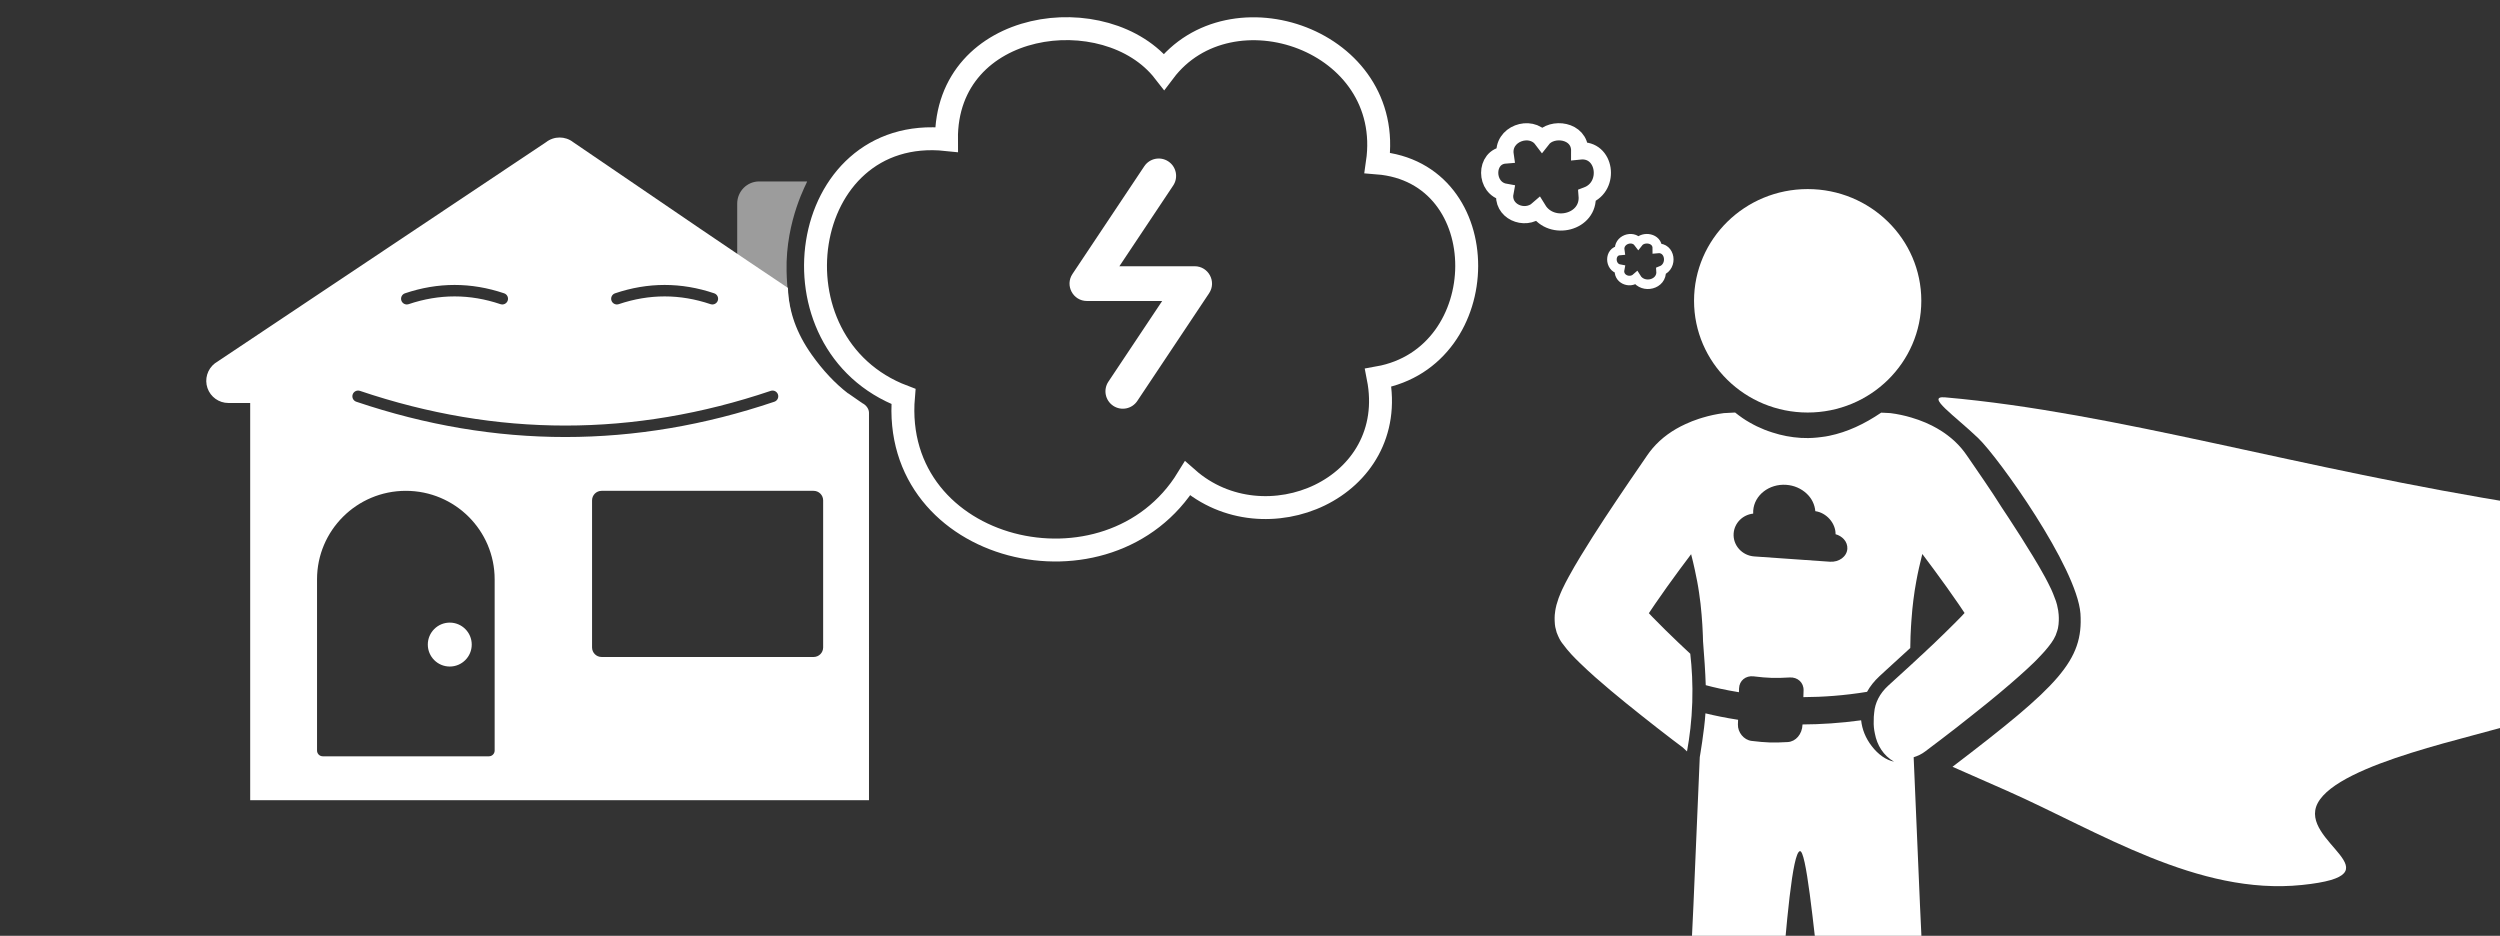 <?xml version="1.0" encoding="UTF-8"?>
<svg width="1309px" height="490px" viewBox="0 0 1309 490" version="1.1" xmlns="http://www.w3.org/2000/svg" xmlns:xlink="http://www.w3.org/1999/xlink">
    <rect x="0" y="0" width="1309" height="490" fill="#333333" stroke="none"/>
    <!-- Generator: Sketch 48.2 (47327) - http://www.bohemiancoding.com/sketch -->
    <title>Artboard</title>
    <desc>Created with Sketch.</desc>
    <defs></defs>
    <g id="Page-1" stroke="none" stroke-width="1" fill="none" fill-rule="evenodd">
        <g id="Artboard">
            <g id="Group" transform="translate(108, 72)" fill="#FFFFFF" fill-rule="nonzero">
                <path d="M314.626,23 C310.003,23 301.627,23 289.5,23 C283.146,23 278,28.202 278,34.625 L278,104.375 C278,110.798 308.272,113.033 314.626,113.033 C307.867,102.393 304.275,88.063 303.852,70.044 C303.218,43.015 314.962,23 314.626,23 Z" id="Shape" fill-opacity="0.513"></path>
                <path d="M336.059,134 L336.178,134 L342.887,138.664 C343.076,138.777 343.264,138.889 343.453,139 L343.37,139 L343.482,139.077 C344.526,139.597 345.368,140.311 346.01,141.22 C346.651,142.13 346.981,143.078 347,144.066 L347.002,347 L23,347 L23,139 L11.565,139 C6.627,139 2.233,135.855 0.625,131.176 C-0.976,126.496 0.568,121.313 4.465,118.272 L177.925,2.441 C182.1,-0.814 187.951,-0.814 192.126,2.441 C243.036,37.251 280.517,62.686 304.568,78.747 C304.913,90.849 309.052,102.491 316.982,113.674 C322.852,121.951 329.211,128.726 336.059,134 Z M207,185 C204.239,185 202,187.239 202,190 L202,267 C202,269.761 204.239,272 207,272 L318,272 C320.761,272 323,269.761 323,267 L323,190 C323,187.239 320.761,185 318,185 L207,185 Z M151,231.333 C151,205.746 130.18,185 104.5,185 C78.82,185 58,205.746 58,231.333 L58,321 C58,322.657 59.343,324 61,324 L148,324 C149.657,324 151,322.657 151,321 L151,231.333 Z M104.04,81.578 C102.47,82.108 101.628,83.81 102.158,85.38 C102.688,86.95 104.39,87.792 105.96,87.262 C113.988,84.55 121.998,83.198 130,83.198 C138.002,83.198 146.012,84.55 154.04,87.262 C155.61,87.792 157.312,86.95 157.842,85.38 C158.372,83.81 157.53,82.108 155.96,81.578 C147.322,78.66 138.664,77.198 130,77.198 C121.336,77.198 112.678,78.66 104.04,81.578 Z M214.04,81.578 C212.47,82.108 211.628,83.81 212.158,85.38 C212.688,86.95 214.39,87.792 215.96,87.262 C223.988,84.55 231.998,83.198 240,83.198 C248.002,83.198 256.012,84.55 264.04,87.262 C265.61,87.792 267.312,86.95 267.842,85.38 C268.372,83.81 267.53,82.108 265.96,81.578 C257.322,78.66 248.664,77.198 240,77.198 C231.336,77.198 222.678,78.66 214.04,81.578 Z M78.54,138.342 C115.012,150.661 151.502,156.824 188,156.824 C224.498,156.824 260.988,150.661 297.46,138.342 C299.03,137.812 299.872,136.11 299.342,134.54 C298.812,132.97 297.11,132.128 295.54,132.658 C259.678,144.771 223.836,150.824 188,150.824 C152.164,150.824 116.322,144.771 80.46,132.658 C78.89,132.128 77.188,132.97 76.658,134.54 C76.128,136.11 76.97,137.812 78.54,138.342 Z" id="Combined-Shape"></path>
                <circle id="Oval" cx="127.5" cy="265.5" r="11.5"></circle>
            </g>
            <g id="Group" transform="translate(1109.5, 346.5) scale(-1, 1) translate(-1109.5, -346.5) translate(814, 99)" fill="#FFFFFF">
                <path d="M389.147,193.793 C374.162,167.951 332.382,169.304 306.63,165.222 C189.002,146.676 93.333,116.929 3.487,109.057 C-7.08,108.13 8.6,118.702 20.848,130.463 C31.422,140.602 72.436,197.953 74.328,222.253 C75.922,246.947 62.957,260.074 7.328,302.487 C16.918,306.657 26.487,310.894 36.033,315.131 C83.918,336.357 135.844,370.008 190.323,364.373 C242.824,358.963 187.901,341.792 198.535,321.539 C209.66,300.399 282.565,286.646 304.299,279.082 C325.855,271.582 364.638,259.36 324.589,244.409 C333.58,234.252 398.116,209.341 389.147,193.793 Z" id="Shape" transform="translate(195, 237) scale(-1, 1) translate(-195, -237) "></path>
                <path d="M458.506,117 C491.368,117 518,90.785 518,58.484 C518,26.18 491.368,0 458.506,0 C425.641,0 399,26.18 399,58.484 C399,90.788 425.641,117 458.506,117 Z" id="Shape" transform="translate(458.5, 58.5) scale(-1, 1) translate(-458.5, -58.5) "></path>
                <path d="M394.816,494.22 C395.484,470.341 396.727,438.272 397.77,415.152 C398.391,401.716 399.146,388.28 399.701,374.866 C400.833,349.081 401.898,323.319 403.008,297.49 C400.855,296.824 398.791,295.847 396.993,294.47 L388.736,288.229 L380.569,281.944 C375.175,277.702 369.782,273.438 364.389,269.085 C360.349,265.821 356.354,262.489 352.315,259.003 C350.961,257.848 349.629,256.671 348.275,255.471 C345.545,253.073 342.86,250.608 340.085,247.943 C338.887,246.721 338.709,246.544 338.509,246.366 C337.178,244.989 337.022,244.811 336.867,244.634 C335.668,243.39 335.513,243.234 335.38,243.057 C334.692,242.302 334.381,241.969 334.093,241.613 C333.094,240.458 332.028,239.148 330.896,237.571 C329.986,236.305 329.232,234.995 328.633,233.618 C327.856,231.486 327.634,230.731 327.456,229.954 C327.323,229.287 327.212,228.621 327.146,227.955 C327.116,227.644 327.072,226.978 327.012,225.956 C326.99,224.934 326.99,223.913 327.079,222.847 L327.323,220.693 C327.397,220.293 327.604,219.286 327.945,217.672 C328.189,216.739 328.366,216.295 328.544,215.651 C329.787,212.253 330.386,210.876 330.963,209.61 C332.117,207.123 333.205,205.102 334.248,203.125 C336.379,199.239 338.443,195.708 340.573,192.221 C344.768,185.292 349.008,178.696 353.291,172.144 C354.445,170.434 355.577,168.68 356.731,166.947 C359.705,162.195 362.857,157.442 366.053,152.756 L372.623,143.162 C374.399,140.652 375.997,138.054 377.994,135.744 C380.169,133.168 382.611,130.903 385.252,128.926 C386.228,128.171 387.227,127.483 388.248,126.816 C389.935,125.728 391.688,124.729 393.486,123.818 C394.574,123.263 395.706,122.752 396.838,122.263 C399.235,121.242 401.676,120.376 404.162,119.643 C407.713,118.577 411.375,117.8 415.148,117.311 C415.726,117.267 416.525,117.222 417.634,117.178 C419.21,117.089 419.61,117.067 420.009,117.067 C428.798,123.019 437.699,127.216 447.176,129.17 C447.797,129.281 448.441,129.392 449.085,129.526 C449.773,129.637 450.461,129.726 451.149,129.814 C452.725,130.037 454.3,130.192 455.898,130.281 C456.675,130.303 457.452,130.37 458.229,130.37 C460.404,130.37 461.247,130.303 462.091,130.281 C467.173,129.97 472.167,129.015 476.939,127.46 C477.738,127.216 478.537,126.95 479.314,126.661 C479.913,126.461 480.513,126.239 481.09,125.995 C483.376,125.04 484.241,124.64 485.085,124.24 C485.662,123.951 486.217,123.685 486.749,123.396 C487.437,123.019 488.125,122.663 488.814,122.263 C489.502,121.864 490.167,121.464 490.833,121.064 C491.433,120.664 492.054,120.265 492.653,119.865 C493.963,118.954 495.25,117.999 496.493,117 C500.111,117.178 502.397,117.311 502.419,117.311 C506.192,117.8 509.832,118.577 513.383,119.643 C514.094,119.821 514.782,120.043 515.47,120.287 C517.867,121.064 520.219,121.997 522.505,123.063 C529.075,126.061 535.068,130.236 539.795,135.833 C541.771,138.143 543.391,140.741 545.144,143.251 L551.736,152.867 C556.086,159.241 560.414,165.726 564.72,172.233 C569.004,178.785 573.243,185.381 577.438,192.31 C579.547,195.797 581.633,199.306 583.741,203.214 C584.807,205.191 585.894,207.212 587.048,209.699 C587.603,210.965 588.225,212.32 588.913,214.163 C589.645,216.384 589.801,216.828 590.045,217.761 C590.444,219.404 590.577,220.182 590.666,220.781 L590.933,222.958 C590.999,223.979 591.021,225.023 590.977,226.045 C590.933,227.511 590.822,228.399 590.666,229.31 C590.222,231.22 590.089,231.686 589.934,232.152 C588.824,234.995 588.069,236.372 587.115,237.66 C585.273,240.17 583.653,242.057 582.21,243.634 C580.701,245.233 579.302,246.677 577.904,248.009 C575.13,250.719 572.422,253.184 569.736,255.583 C564.343,260.335 558.972,264.821 553.601,269.174 C548.229,273.527 542.836,277.791 537.42,282.033 L529.275,288.318 L523.97,292.316 C523.948,292.271 521.684,294.448 521.684,294.448 C520.328,287.061 519.232,278.386 518.923,268.652 C518.621,259.156 519.132,250.621 519.975,243.301 C522.426,241.029 524.474,239.106 525.99,237.66 C530.74,233.129 535.401,228.577 539.773,224.068 C540.417,223.402 541.038,222.736 541.66,222.07 C540.617,220.47 539.551,218.916 538.486,217.361 C534.446,211.432 530.096,205.413 525.679,199.394 C523.637,196.641 521.595,193.887 519.531,191.177 C518.843,193.842 518.2,196.529 517.623,199.217 C517.134,201.46 516.735,203.436 516.357,205.413 C516.002,207.323 515.936,207.789 515.847,208.278 C515.669,209.255 515.514,210.254 515.381,211.254 C515.07,213.186 514.826,215.14 514.604,217.073 C514.36,219.338 514.182,221.048 514.049,222.78 C513.872,224.957 513.761,226.422 513.672,227.888 C513.583,229.376 513.539,229.843 513.539,230.353 C513.472,231.464 513.428,232.574 513.383,233.685 C513.339,234.684 513.317,235.706 513.295,236.727 C512.629,245.122 512.096,252.629 511.874,259.758 C507.701,260.89 501.798,262.267 494.495,263.444 C494.473,262.8 494.451,262.156 494.429,261.423 C494.296,257.337 490.9,254.65 486.816,255.138 C479.27,256.049 475.43,256.16 467.862,255.716 C463.755,255.494 460.515,258.403 460.648,262.512 C460.693,263.8 460.715,264.932 460.759,266.021 C450.572,265.976 439.385,265.199 427.422,263.245 C425.824,260.335 423.649,257.604 420.919,255.072 L417.279,251.718 C413.195,247.987 409,244.101 404.783,240.303 C404.717,235.417 404.606,232.33 404.406,229.243 C404.362,228.221 404.295,227.2 404.206,226.178 C403.962,222.825 403.829,221.403 403.696,220.004 C403.541,218.361 403.363,216.717 403.141,215.074 C402.941,213.43 402.719,211.787 402.453,210.143 C402.209,208.544 401.942,206.923 401.632,205.324 C400.766,200.527 399.656,195.797 398.48,191.066 C396.416,193.842 394.374,196.552 392.332,199.306 C387.893,205.324 383.565,211.343 379.503,217.272 C378.416,218.827 377.373,220.404 376.352,221.958 C376.929,222.625 377.528,223.269 378.172,223.913 C379.304,225.09 380.391,226.2 381.523,227.311 C383.21,229.021 384.941,230.731 386.695,232.419 C387.582,233.285 388.47,234.151 389.358,234.995 C390.246,235.861 391.134,236.727 392.021,237.571 C393.131,238.637 394.241,239.681 395.373,240.725 C396.749,242.035 397.57,242.79 398.369,243.545 C398.902,244.012 399.434,244.5 399.967,244.989 C400.5,245.478 401.032,245.988 401.565,246.499 C402.631,247.476 403.718,248.476 404.783,249.475 C408.645,252.94 412.507,256.493 416.347,260.024 C420.875,264.177 423.272,269.108 423.671,274.127 C423.871,275.57 423.938,276.97 423.915,278.435 C424.026,280.656 423.805,282.877 423.316,285.098 C422.206,291.116 418.855,296.669 413.284,299.8 C417.39,299.023 421.652,296.002 424.936,291.694 C428.199,287.496 430.019,282.833 430.507,278.147 C441.383,279.635 451.681,280.279 461.203,280.323 C461.358,285.498 464.799,289.295 468.905,289.54 C476.495,289.984 480.313,289.851 487.859,288.94 C491.943,288.451 495.139,284.454 495.028,280.367 C494.984,279.479 494.962,278.657 494.939,277.88 C501.553,276.858 507.324,275.659 512.029,274.504 C512.607,283.61 515.004,297.446 515.004,297.446 C515.004,297.446 517.201,349.059 518.311,374.866 C518.888,388.257 519.62,401.694 520.242,415.152 C521.196,436.517 522.328,466.788 523.038,488.175 C523.105,489.929 523.171,491.706 523.216,493.46 C523.25,494.475 508.994,494.988 480.447,495 C475.513,495.002 470.364,348.323 462.581,346.661 C456.171,345.291 447.745,494.318 438.167,494.22 C430.426,494.14 415.976,494.14 394.816,494.22 Z M437.73,188.377 C438.014,192.435 442.107,195.437 446.848,195.118 L486.476,192.347 C492.859,191.901 497.699,186.503 497.267,180.314 C496.885,174.861 492.55,170.522 487.035,169.93 C487.06,169.402 487.055,168.874 487.018,168.348 C486.454,160.283 478.7,154.231 469.734,154.858 C465.704,155.124 461.899,156.761 459.021,159.467 C456.396,161.918 454.791,165.181 454.503,168.652 C448.673,169.435 443.829,174.935 443.889,180.722 C442.188,181.177 440.666,182.101 439.515,183.376 C438.257,184.764 437.617,186.558 437.73,188.377 Z" id="Combined-Shape"></path>
            </g>
            <g id="1469244808-thought-bubble" transform="translate(598, 186) scale(-1, 1) translate(-598, -186) translate(415, 3)">
                <rect id="Rectangle-path" x="0" y="0" width="366" height="366"></rect>
                <path d="M285.43,70.064 C285.972,6.6 201.548,-4.18 171.501,34.492 C136.699,-11.649 50.426,17.848 59.822,82.294 C-2.966,87.288 -2.017,183.839 59.376,194.786 C48.035,252.811 118.879,283.066 159.189,247.527 C200.102,314.168 314.981,287.057 307.942,204.596 C380.289,177.184 363.352,61.837 285.43,70.064 Z" id="Shape" stroke="#FFFFFF" stroke-width="12" fill-rule="nonzero"></path>
            </g>
            <path d="M608.516,157.597 L569.112,157.597 C561.847,157.597 557.513,149.5 561.543,143.454 L599.145,87.052 C601.932,82.872 607.58,81.742 611.76,84.529 C615.94,87.316 617.07,92.964 614.283,97.144 L586.111,139.403 L625.515,139.403 C632.78,139.403 637.114,147.501 633.084,153.546 L595.482,209.949 C592.695,214.129 587.047,215.259 582.867,212.472 C578.687,209.685 577.557,204.037 580.344,199.856 L608.516,157.597 Z" id="Shape" fill="#FFFFFF" fill-rule="nonzero"></path>
            <path d="M827.135,79.047 C827.229,68.066 812.62,66.2 807.421,72.892 C801.399,64.908 786.471,70.012 788.097,81.163 C777.232,82.028 777.396,98.734 788.019,100.629 C786.057,110.669 798.316,115.904 805.291,109.755 C812.37,121.286 832.248,116.595 831.03,102.326 C843.549,97.583 840.618,77.624 827.135,79.047 Z" id="Path" stroke="#FFFFFF" stroke-width="9"></path>
            <path d="M867.784,130.07 C867.832,124.528 860.46,123.587 857.837,126.964 C854.798,122.935 847.265,125.511 848.086,131.138 C842.603,131.574 842.686,140.004 848.047,140.96 C847.056,146.026 853.242,148.668 856.762,145.565 C860.334,151.384 870.365,149.016 869.75,141.816 C876.067,139.423 874.588,129.352 867.784,130.07 Z" id="Path" stroke="#FFFFFF" stroke-width="5"></path>
        </g>
    </g>
</svg>
